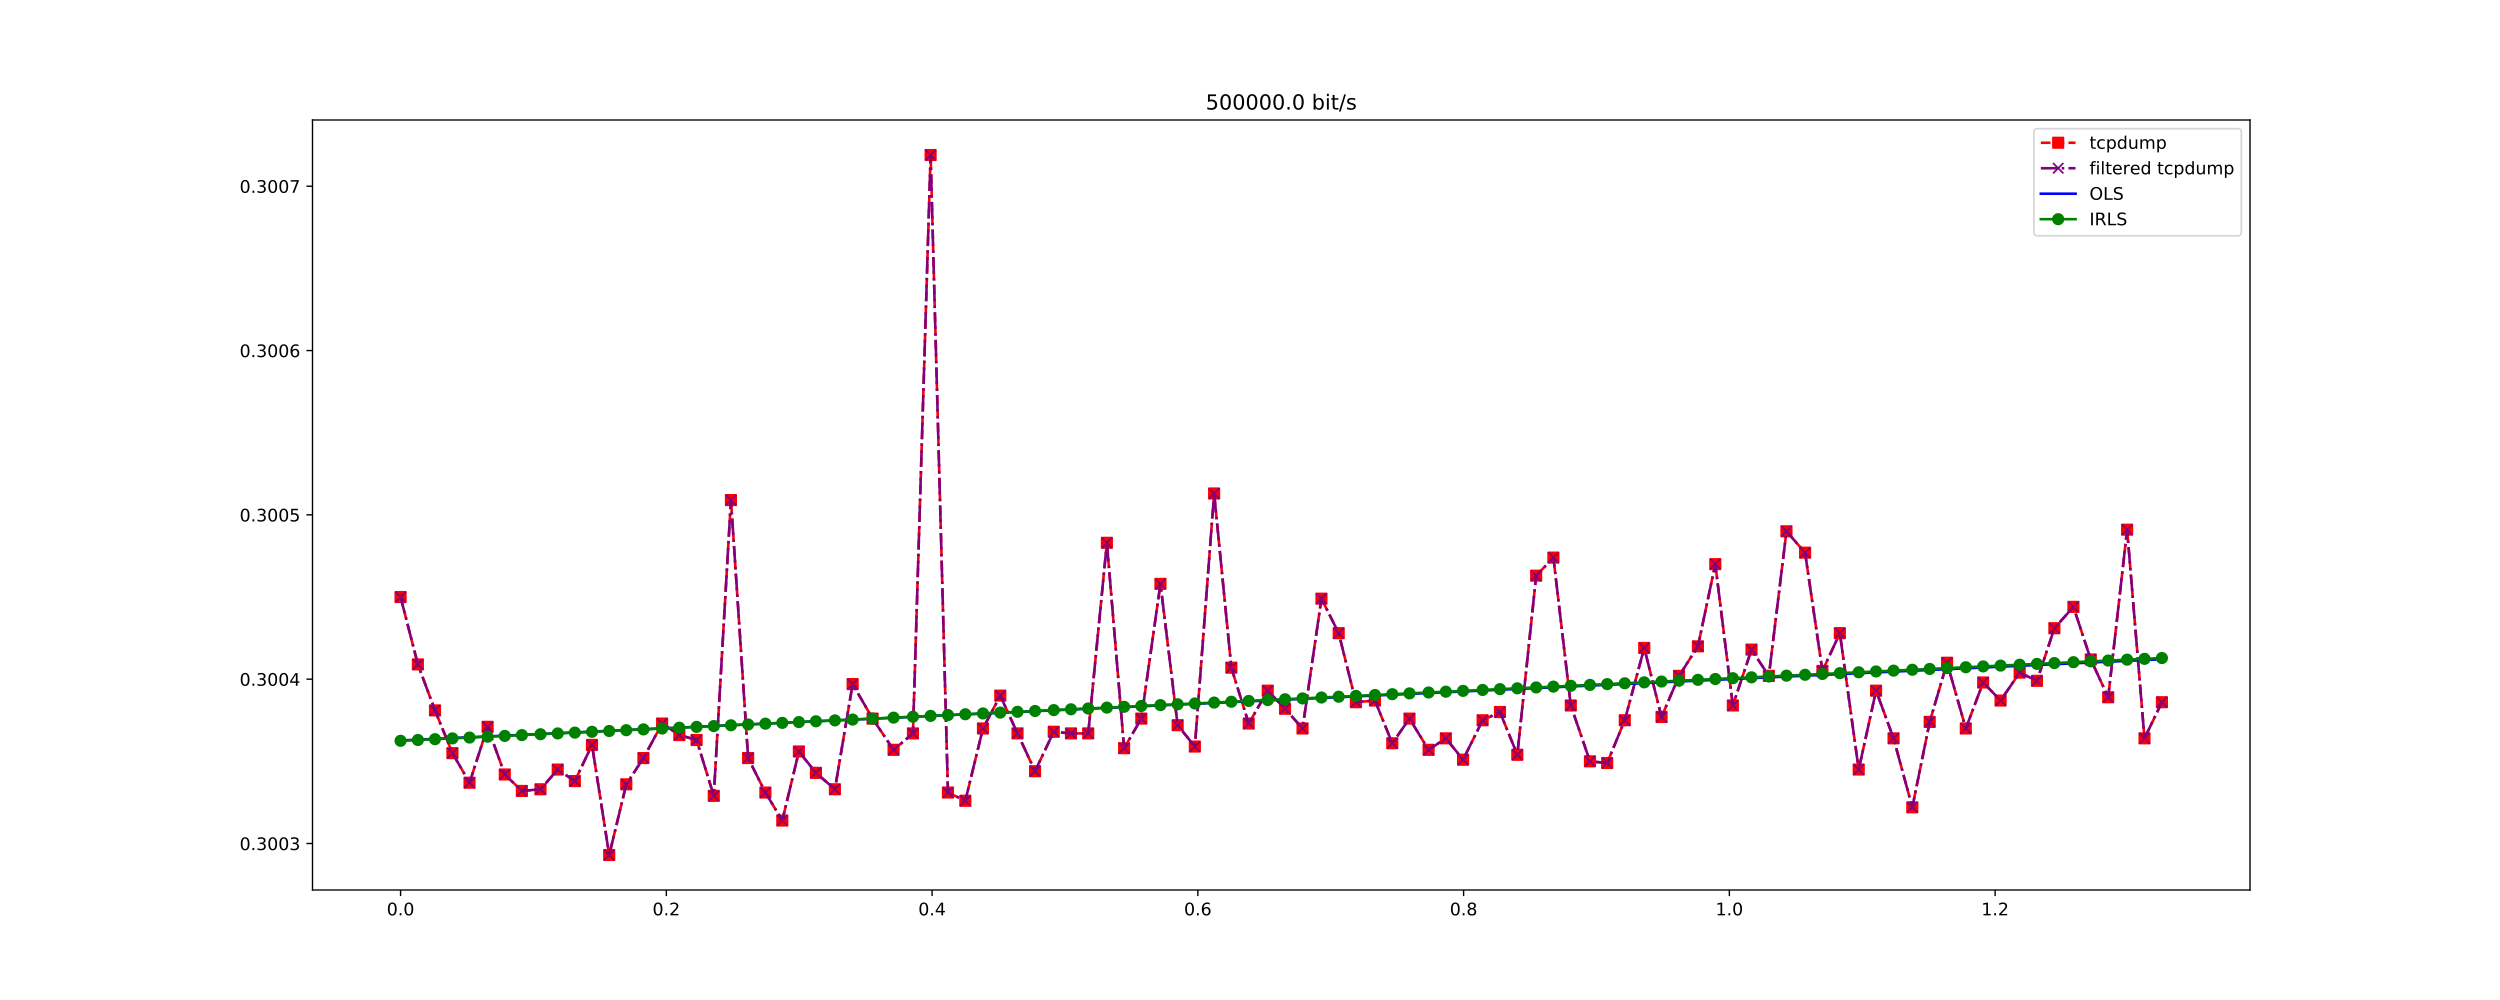 <?xml version="1.0" encoding="utf-8" standalone="no"?>
<!DOCTYPE svg PUBLIC "-//W3C//DTD SVG 1.1//EN"
  "http://www.w3.org/Graphics/SVG/1.1/DTD/svg11.dtd">
<!-- Created with matplotlib (http://matplotlib.org/) -->
<svg height="576pt" version="1.1" viewBox="0 0 1440 576" width="1440pt" xmlns="http://www.w3.org/2000/svg" xmlns:xlink="http://www.w3.org/1999/xlink">
 <defs>
  <style type="text/css">
*{stroke-linecap:butt;stroke-linejoin:round;}
  </style>
 </defs>
 <g id="figure_1">
  <g id="patch_1">
   <path d="M 0 576 
L 1440 576 
L 1440 0 
L 0 0 
z
" style="fill:#ffffff;"/>
  </g>
  <g id="axes_1">
   <g id="patch_2">
    <path d="M 180 512.64 
L 1296 512.64 
L 1296 69.12 
L 180 69.12 
z
" style="fill:#ffffff;"/>
   </g>
   <g id="matplotlib.axis_1">
    <g id="xtick_1">
     <g id="line2d_1">
      <defs>
       <path d="M 0 0 
L 0 3.5 
" id="m06a5463b91" style="stroke:#000000;stroke-width:0.8;"/>
      </defs>
      <g>
       <use style="stroke:#000000;stroke-width:0.8;" x="230.727" xlink:href="#m06a5463b91" y="512.64"/>
      </g>
     </g>
     <g id="text_1">
      <!-- 0.0 -->
      <defs>
       <path d="M 31.781 66.406 
Q 24.172 66.406 20.328 58.906 
Q 16.5 51.422 16.5 36.375 
Q 16.5 21.391 20.328 13.891 
Q 24.172 6.391 31.781 6.391 
Q 39.453 6.391 43.281 13.891 
Q 47.125 21.391 47.125 36.375 
Q 47.125 51.422 43.281 58.906 
Q 39.453 66.406 31.781 66.406 
z
M 31.781 74.219 
Q 44.047 74.219 50.516 64.516 
Q 56.984 54.828 56.984 36.375 
Q 56.984 17.969 50.516 8.266 
Q 44.047 -1.422 31.781 -1.422 
Q 19.531 -1.422 13.062 8.266 
Q 6.594 17.969 6.594 36.375 
Q 6.594 54.828 13.062 64.516 
Q 19.531 74.219 31.781 74.219 
z
" id="DejaVuSans-30"/>
       <path d="M 10.688 12.406 
L 21 12.406 
L 21 0 
L 10.688 0 
z
" id="DejaVuSans-2e"/>
      </defs>
      <g transform="translate(222.776 527.238)scale(0.1 -0.1)">
       <use xlink:href="#DejaVuSans-30"/>
       <use x="63.623" xlink:href="#DejaVuSans-2e"/>
       <use x="95.41" xlink:href="#DejaVuSans-30"/>
      </g>
     </g>
    </g>
    <g id="xtick_2">
     <g id="line2d_2">
      <g>
       <use style="stroke:#000000;stroke-width:0.8;" x="383.804" xlink:href="#m06a5463b91" y="512.64"/>
      </g>
     </g>
     <g id="text_2">
      <!-- 0.2 -->
      <defs>
       <path d="M 19.188 8.297 
L 53.609 8.297 
L 53.609 0 
L 7.328 0 
L 7.328 8.297 
Q 12.938 14.109 22.625 23.891 
Q 32.328 33.688 34.812 36.531 
Q 39.547 41.844 41.422 45.531 
Q 43.312 49.219 43.312 52.781 
Q 43.312 58.594 39.234 62.25 
Q 35.156 65.922 28.609 65.922 
Q 23.969 65.922 18.812 64.312 
Q 13.672 62.703 7.812 59.422 
L 7.812 69.391 
Q 13.766 71.781 18.938 73 
Q 24.125 74.219 28.422 74.219 
Q 39.75 74.219 46.484 68.547 
Q 53.219 62.891 53.219 53.422 
Q 53.219 48.922 51.531 44.891 
Q 49.859 40.875 45.406 35.406 
Q 44.188 33.984 37.641 27.219 
Q 31.109 20.453 19.188 8.297 
z
" id="DejaVuSans-32"/>
      </defs>
      <g transform="translate(375.852 527.238)scale(0.1 -0.1)">
       <use xlink:href="#DejaVuSans-30"/>
       <use x="63.623" xlink:href="#DejaVuSans-2e"/>
       <use x="95.41" xlink:href="#DejaVuSans-32"/>
      </g>
     </g>
    </g>
    <g id="xtick_3">
     <g id="line2d_3">
      <g>
       <use style="stroke:#000000;stroke-width:0.8;" x="536.88" xlink:href="#m06a5463b91" y="512.64"/>
      </g>
     </g>
     <g id="text_3">
      <!-- 0.4 -->
      <defs>
       <path d="M 37.797 64.312 
L 12.891 25.391 
L 37.797 25.391 
z
M 35.203 72.906 
L 47.609 72.906 
L 47.609 25.391 
L 58.016 25.391 
L 58.016 17.188 
L 47.609 17.188 
L 47.609 0 
L 37.797 0 
L 37.797 17.188 
L 4.891 17.188 
L 4.891 26.703 
z
" id="DejaVuSans-34"/>
      </defs>
      <g transform="translate(528.928 527.238)scale(0.1 -0.1)">
       <use xlink:href="#DejaVuSans-30"/>
       <use x="63.623" xlink:href="#DejaVuSans-2e"/>
       <use x="95.41" xlink:href="#DejaVuSans-34"/>
      </g>
     </g>
    </g>
    <g id="xtick_4">
     <g id="line2d_4">
      <g>
       <use style="stroke:#000000;stroke-width:0.8;" x="689.956" xlink:href="#m06a5463b91" y="512.64"/>
      </g>
     </g>
     <g id="text_4">
      <!-- 0.6 -->
      <defs>
       <path d="M 33.016 40.375 
Q 26.375 40.375 22.484 35.828 
Q 18.609 31.297 18.609 23.391 
Q 18.609 15.531 22.484 10.953 
Q 26.375 6.391 33.016 6.391 
Q 39.656 6.391 43.531 10.953 
Q 47.406 15.531 47.406 23.391 
Q 47.406 31.297 43.531 35.828 
Q 39.656 40.375 33.016 40.375 
z
M 52.594 71.297 
L 52.594 62.312 
Q 48.875 64.062 45.094 64.984 
Q 41.312 65.922 37.594 65.922 
Q 27.828 65.922 22.672 59.328 
Q 17.531 52.734 16.797 39.406 
Q 19.672 43.656 24.016 45.922 
Q 28.375 48.188 33.594 48.188 
Q 44.578 48.188 50.953 41.516 
Q 57.328 34.859 57.328 23.391 
Q 57.328 12.156 50.688 5.359 
Q 44.047 -1.422 33.016 -1.422 
Q 20.359 -1.422 13.672 8.266 
Q 6.984 17.969 6.984 36.375 
Q 6.984 53.656 15.188 63.938 
Q 23.391 74.219 37.203 74.219 
Q 40.922 74.219 44.703 73.484 
Q 48.484 72.75 52.594 71.297 
z
" id="DejaVuSans-36"/>
      </defs>
      <g transform="translate(682.005 527.238)scale(0.1 -0.1)">
       <use xlink:href="#DejaVuSans-30"/>
       <use x="63.623" xlink:href="#DejaVuSans-2e"/>
       <use x="95.41" xlink:href="#DejaVuSans-36"/>
      </g>
     </g>
    </g>
    <g id="xtick_5">
     <g id="line2d_5">
      <g>
       <use style="stroke:#000000;stroke-width:0.8;" x="843.033" xlink:href="#m06a5463b91" y="512.64"/>
      </g>
     </g>
     <g id="text_5">
      <!-- 0.8 -->
      <defs>
       <path d="M 31.781 34.625 
Q 24.75 34.625 20.719 30.859 
Q 16.703 27.094 16.703 20.516 
Q 16.703 13.922 20.719 10.156 
Q 24.75 6.391 31.781 6.391 
Q 38.812 6.391 42.859 10.172 
Q 46.922 13.969 46.922 20.516 
Q 46.922 27.094 42.891 30.859 
Q 38.875 34.625 31.781 34.625 
z
M 21.922 38.812 
Q 15.578 40.375 12.031 44.719 
Q 8.5 49.078 8.5 55.328 
Q 8.5 64.062 14.719 69.141 
Q 20.953 74.219 31.781 74.219 
Q 42.672 74.219 48.875 69.141 
Q 55.078 64.062 55.078 55.328 
Q 55.078 49.078 51.531 44.719 
Q 48 40.375 41.703 38.812 
Q 48.828 37.156 52.797 32.312 
Q 56.781 27.484 56.781 20.516 
Q 56.781 9.906 50.312 4.234 
Q 43.844 -1.422 31.781 -1.422 
Q 19.734 -1.422 13.25 4.234 
Q 6.781 9.906 6.781 20.516 
Q 6.781 27.484 10.781 32.312 
Q 14.797 37.156 21.922 38.812 
z
M 18.312 54.391 
Q 18.312 48.734 21.844 45.562 
Q 25.391 42.391 31.781 42.391 
Q 38.141 42.391 41.719 45.562 
Q 45.312 48.734 45.312 54.391 
Q 45.312 60.062 41.719 63.234 
Q 38.141 66.406 31.781 66.406 
Q 25.391 66.406 21.844 63.234 
Q 18.312 60.062 18.312 54.391 
z
" id="DejaVuSans-38"/>
      </defs>
      <g transform="translate(835.081 527.238)scale(0.1 -0.1)">
       <use xlink:href="#DejaVuSans-30"/>
       <use x="63.623" xlink:href="#DejaVuSans-2e"/>
       <use x="95.41" xlink:href="#DejaVuSans-38"/>
      </g>
     </g>
    </g>
    <g id="xtick_6">
     <g id="line2d_6">
      <g>
       <use style="stroke:#000000;stroke-width:0.8;" x="996.109" xlink:href="#m06a5463b91" y="512.64"/>
      </g>
     </g>
     <g id="text_6">
      <!-- 1.0 -->
      <defs>
       <path d="M 12.406 8.297 
L 28.516 8.297 
L 28.516 63.922 
L 10.984 60.406 
L 10.984 69.391 
L 28.422 72.906 
L 38.281 72.906 
L 38.281 8.297 
L 54.391 8.297 
L 54.391 0 
L 12.406 0 
z
" id="DejaVuSans-31"/>
      </defs>
      <g transform="translate(988.157 527.238)scale(0.1 -0.1)">
       <use xlink:href="#DejaVuSans-31"/>
       <use x="63.623" xlink:href="#DejaVuSans-2e"/>
       <use x="95.41" xlink:href="#DejaVuSans-30"/>
      </g>
     </g>
    </g>
    <g id="xtick_7">
     <g id="line2d_7">
      <g>
       <use style="stroke:#000000;stroke-width:0.8;" x="1149.185" xlink:href="#m06a5463b91" y="512.64"/>
      </g>
     </g>
     <g id="text_7">
      <!-- 1.2 -->
      <g transform="translate(1141.234 527.238)scale(0.1 -0.1)">
       <use xlink:href="#DejaVuSans-31"/>
       <use x="63.623" xlink:href="#DejaVuSans-2e"/>
       <use x="95.41" xlink:href="#DejaVuSans-32"/>
      </g>
     </g>
    </g>
   </g>
   <g id="matplotlib.axis_2">
    <g id="ytick_1">
     <g id="line2d_8">
      <defs>
       <path d="M 0 0 
L -3.5 0 
" id="m51f12cd56d" style="stroke:#000000;stroke-width:0.8;"/>
      </defs>
      <g>
       <use style="stroke:#000000;stroke-width:0.8;" x="180" xlink:href="#m51f12cd56d" y="485.855"/>
      </g>
     </g>
     <g id="text_8">
      <!-- 0.3003 -->
      <defs>
       <path d="M 40.578 39.312 
Q 47.656 37.797 51.625 33 
Q 55.609 28.219 55.609 21.188 
Q 55.609 10.406 48.188 4.484 
Q 40.766 -1.422 27.094 -1.422 
Q 22.516 -1.422 17.656 -0.516 
Q 12.797 0.391 7.625 2.203 
L 7.625 11.719 
Q 11.719 9.328 16.594 8.109 
Q 21.484 6.891 26.812 6.891 
Q 36.078 6.891 40.938 10.547 
Q 45.797 14.203 45.797 21.188 
Q 45.797 27.641 41.281 31.266 
Q 36.766 34.906 28.719 34.906 
L 20.219 34.906 
L 20.219 43.016 
L 29.109 43.016 
Q 36.375 43.016 40.234 45.922 
Q 44.094 48.828 44.094 54.297 
Q 44.094 59.906 40.109 62.906 
Q 36.141 65.922 28.719 65.922 
Q 24.656 65.922 20.016 65.031 
Q 15.375 64.156 9.812 62.312 
L 9.812 71.094 
Q 15.438 72.656 20.344 73.438 
Q 25.25 74.219 29.594 74.219 
Q 40.828 74.219 47.359 69.109 
Q 53.906 64.016 53.906 55.328 
Q 53.906 49.266 50.438 45.094 
Q 46.969 40.922 40.578 39.312 
z
" id="DejaVuSans-33"/>
      </defs>
      <g transform="translate(138.009 489.654)scale(0.1 -0.1)">
       <use xlink:href="#DejaVuSans-30"/>
       <use x="63.623" xlink:href="#DejaVuSans-2e"/>
       <use x="95.41" xlink:href="#DejaVuSans-33"/>
       <use x="159.033" xlink:href="#DejaVuSans-30"/>
       <use x="222.656" xlink:href="#DejaVuSans-30"/>
       <use x="286.279" xlink:href="#DejaVuSans-33"/>
      </g>
     </g>
    </g>
    <g id="ytick_2">
     <g id="line2d_9">
      <g>
       <use style="stroke:#000000;stroke-width:0.8;" x="180" xlink:href="#m51f12cd56d" y="391.207"/>
      </g>
     </g>
     <g id="text_9">
      <!-- 0.3004 -->
      <g transform="translate(138.009 395.006)scale(0.1 -0.1)">
       <use xlink:href="#DejaVuSans-30"/>
       <use x="63.623" xlink:href="#DejaVuSans-2e"/>
       <use x="95.41" xlink:href="#DejaVuSans-33"/>
       <use x="159.033" xlink:href="#DejaVuSans-30"/>
       <use x="222.656" xlink:href="#DejaVuSans-30"/>
       <use x="286.279" xlink:href="#DejaVuSans-34"/>
      </g>
     </g>
    </g>
    <g id="ytick_3">
     <g id="line2d_10">
      <g>
       <use style="stroke:#000000;stroke-width:0.8;" x="180" xlink:href="#m51f12cd56d" y="296.559"/>
      </g>
     </g>
     <g id="text_10">
      <!-- 0.3005 -->
      <defs>
       <path d="M 10.797 72.906 
L 49.516 72.906 
L 49.516 64.594 
L 19.828 64.594 
L 19.828 46.734 
Q 21.969 47.469 24.109 47.828 
Q 26.266 48.188 28.422 48.188 
Q 40.625 48.188 47.75 41.5 
Q 54.891 34.812 54.891 23.391 
Q 54.891 11.625 47.562 5.094 
Q 40.234 -1.422 26.906 -1.422 
Q 22.312 -1.422 17.547 -0.641 
Q 12.797 0.141 7.719 1.703 
L 7.719 11.625 
Q 12.109 9.234 16.797 8.062 
Q 21.484 6.891 26.703 6.891 
Q 35.156 6.891 40.078 11.328 
Q 45.016 15.766 45.016 23.391 
Q 45.016 31 40.078 35.438 
Q 35.156 39.891 26.703 39.891 
Q 22.75 39.891 18.812 39.016 
Q 14.891 38.141 10.797 36.281 
z
" id="DejaVuSans-35"/>
      </defs>
      <g transform="translate(138.009 300.358)scale(0.1 -0.1)">
       <use xlink:href="#DejaVuSans-30"/>
       <use x="63.623" xlink:href="#DejaVuSans-2e"/>
       <use x="95.41" xlink:href="#DejaVuSans-33"/>
       <use x="159.033" xlink:href="#DejaVuSans-30"/>
       <use x="222.656" xlink:href="#DejaVuSans-30"/>
       <use x="286.279" xlink:href="#DejaVuSans-35"/>
      </g>
     </g>
    </g>
    <g id="ytick_4">
     <g id="line2d_11">
      <g>
       <use style="stroke:#000000;stroke-width:0.8;" x="180" xlink:href="#m51f12cd56d" y="201.911"/>
      </g>
     </g>
     <g id="text_11">
      <!-- 0.3006 -->
      <g transform="translate(138.009 205.71)scale(0.1 -0.1)">
       <use xlink:href="#DejaVuSans-30"/>
       <use x="63.623" xlink:href="#DejaVuSans-2e"/>
       <use x="95.41" xlink:href="#DejaVuSans-33"/>
       <use x="159.033" xlink:href="#DejaVuSans-30"/>
       <use x="222.656" xlink:href="#DejaVuSans-30"/>
       <use x="286.279" xlink:href="#DejaVuSans-36"/>
      </g>
     </g>
    </g>
    <g id="ytick_5">
     <g id="line2d_12">
      <g>
       <use style="stroke:#000000;stroke-width:0.8;" x="180" xlink:href="#m51f12cd56d" y="107.263"/>
      </g>
     </g>
     <g id="text_12">
      <!-- 0.3007 -->
      <defs>
       <path d="M 8.203 72.906 
L 55.078 72.906 
L 55.078 68.703 
L 28.609 0 
L 18.312 0 
L 43.219 64.594 
L 8.203 64.594 
z
" id="DejaVuSans-37"/>
      </defs>
      <g transform="translate(138.009 111.062)scale(0.1 -0.1)">
       <use xlink:href="#DejaVuSans-30"/>
       <use x="63.623" xlink:href="#DejaVuSans-2e"/>
       <use x="95.41" xlink:href="#DejaVuSans-33"/>
       <use x="159.033" xlink:href="#DejaVuSans-30"/>
       <use x="222.656" xlink:href="#DejaVuSans-30"/>
       <use x="286.279" xlink:href="#DejaVuSans-37"/>
      </g>
     </g>
    </g>
   </g>
   <g id="line2d_13">
    <path clip-path="url(#p9bd48327b1)" d="M 230.727 343.883 
L 240.693 382.688 
L 250.561 409.19 
L 260.599 433.798 
L 270.454 450.835 
L 280.867 418.655 
L 290.748 446.103 
L 300.601 455.567 
L 311.314 454.621 
L 321.254 443.263 
L 331.115 449.888 
L 340.993 429.066 
L 350.904 492.48 
L 360.733 451.781 
L 370.617 436.638 
L 381.386 416.762 
L 391.294 423.387 
L 401.235 426.226 
L 411.134 458.407 
L 421.018 288.041 
L 430.923 436.638 
L 440.867 456.514 
L 450.598 472.604 
L 460.16 432.852 
L 469.982 445.156 
L 480.898 454.621 
L 491.119 394.046 
L 502.608 413.922 
L 514.702 431.905 
L 525.858 422.441 
L 536.03 89.28 
L 546.021 456.514 
L 556.034 461.246 
L 566.179 419.601 
L 576.158 400.672 
L 586.092 422.441 
L 596.182 444.21 
L 606.957 421.494 
L 616.871 422.441 
L 626.817 422.441 
L 637.566 312.649 
L 647.485 430.959 
L 657.399 413.922 
L 668.415 336.311 
L 678.329 417.708 
L 688.236 430.012 
L 699.341 284.255 
L 709.256 384.581 
L 719.257 416.762 
L 730.214 397.832 
L 740.182 408.243 
L 750.259 419.601 
L 761.155 344.829 
L 771.091 364.705 
L 781.01 404.457 
L 791.975 403.511 
L 801.948 428.119 
L 811.864 413.922 
L 822.873 431.905 
L 832.813 425.28 
L 842.724 437.584 
L 853.979 414.869 
L 863.978 410.136 
L 873.973 434.745 
L 884.835 331.579 
L 894.753 321.167 
L 904.784 406.35 
L 915.82 438.531 
L 925.739 439.477 
L 935.859 414.869 
L 947.082 373.224 
L 957.053 412.976 
L 967.123 389.314 
L 978.01 372.277 
L 988.008 324.953 
L 998.121 406.35 
L 1008.871 374.17 
L 1018.854 389.314 
L 1028.997 306.024 
L 1039.728 318.328 
L 1049.713 386.474 
L 1059.757 364.705 
L 1070.616 443.263 
L 1080.614 397.832 
L 1090.689 425.28 
L 1101.492 465.032 
L 1111.504 415.815 
L 1121.508 381.742 
L 1132.307 419.601 
L 1142.297 393.1 
L 1152.33 403.511 
L 1163.332 387.421 
L 1173.292 392.153 
L 1183.317 361.866 
L 1194.294 349.562 
L 1204.283 379.849 
L 1214.325 401.618 
L 1225.224 305.077 
L 1235.232 425.28 
L 1245.273 404.457 
" style="fill:none;stroke:#ff0000;stroke-dasharray:5.55,2.4;stroke-dashoffset:0;stroke-width:1.5;"/>
    <defs>
     <path d="M -3 3 
L 3 3 
L 3 -3 
L -3 -3 
z
" id="me15b07c0ce" style="stroke:#ff0000;stroke-linejoin:miter;"/>
    </defs>
    <g clip-path="url(#p9bd48327b1)">
     <use style="fill:#ff0000;stroke:#ff0000;stroke-linejoin:miter;" x="230.727" xlink:href="#me15b07c0ce" y="343.883"/>
     <use style="fill:#ff0000;stroke:#ff0000;stroke-linejoin:miter;" x="240.693" xlink:href="#me15b07c0ce" y="382.688"/>
     <use style="fill:#ff0000;stroke:#ff0000;stroke-linejoin:miter;" x="250.561" xlink:href="#me15b07c0ce" y="409.19"/>
     <use style="fill:#ff0000;stroke:#ff0000;stroke-linejoin:miter;" x="260.599" xlink:href="#me15b07c0ce" y="433.798"/>
     <use style="fill:#ff0000;stroke:#ff0000;stroke-linejoin:miter;" x="270.454" xlink:href="#me15b07c0ce" y="450.835"/>
     <use style="fill:#ff0000;stroke:#ff0000;stroke-linejoin:miter;" x="280.867" xlink:href="#me15b07c0ce" y="418.655"/>
     <use style="fill:#ff0000;stroke:#ff0000;stroke-linejoin:miter;" x="290.748" xlink:href="#me15b07c0ce" y="446.103"/>
     <use style="fill:#ff0000;stroke:#ff0000;stroke-linejoin:miter;" x="300.601" xlink:href="#me15b07c0ce" y="455.567"/>
     <use style="fill:#ff0000;stroke:#ff0000;stroke-linejoin:miter;" x="311.314" xlink:href="#me15b07c0ce" y="454.621"/>
     <use style="fill:#ff0000;stroke:#ff0000;stroke-linejoin:miter;" x="321.254" xlink:href="#me15b07c0ce" y="443.263"/>
     <use style="fill:#ff0000;stroke:#ff0000;stroke-linejoin:miter;" x="331.115" xlink:href="#me15b07c0ce" y="449.888"/>
     <use style="fill:#ff0000;stroke:#ff0000;stroke-linejoin:miter;" x="340.993" xlink:href="#me15b07c0ce" y="429.066"/>
     <use style="fill:#ff0000;stroke:#ff0000;stroke-linejoin:miter;" x="350.904" xlink:href="#me15b07c0ce" y="492.48"/>
     <use style="fill:#ff0000;stroke:#ff0000;stroke-linejoin:miter;" x="360.733" xlink:href="#me15b07c0ce" y="451.781"/>
     <use style="fill:#ff0000;stroke:#ff0000;stroke-linejoin:miter;" x="370.617" xlink:href="#me15b07c0ce" y="436.638"/>
     <use style="fill:#ff0000;stroke:#ff0000;stroke-linejoin:miter;" x="381.386" xlink:href="#me15b07c0ce" y="416.762"/>
     <use style="fill:#ff0000;stroke:#ff0000;stroke-linejoin:miter;" x="391.294" xlink:href="#me15b07c0ce" y="423.387"/>
     <use style="fill:#ff0000;stroke:#ff0000;stroke-linejoin:miter;" x="401.235" xlink:href="#me15b07c0ce" y="426.226"/>
     <use style="fill:#ff0000;stroke:#ff0000;stroke-linejoin:miter;" x="411.134" xlink:href="#me15b07c0ce" y="458.407"/>
     <use style="fill:#ff0000;stroke:#ff0000;stroke-linejoin:miter;" x="421.018" xlink:href="#me15b07c0ce" y="288.041"/>
     <use style="fill:#ff0000;stroke:#ff0000;stroke-linejoin:miter;" x="430.923" xlink:href="#me15b07c0ce" y="436.638"/>
     <use style="fill:#ff0000;stroke:#ff0000;stroke-linejoin:miter;" x="440.867" xlink:href="#me15b07c0ce" y="456.514"/>
     <use style="fill:#ff0000;stroke:#ff0000;stroke-linejoin:miter;" x="450.598" xlink:href="#me15b07c0ce" y="472.604"/>
     <use style="fill:#ff0000;stroke:#ff0000;stroke-linejoin:miter;" x="460.16" xlink:href="#me15b07c0ce" y="432.852"/>
     <use style="fill:#ff0000;stroke:#ff0000;stroke-linejoin:miter;" x="469.982" xlink:href="#me15b07c0ce" y="445.156"/>
     <use style="fill:#ff0000;stroke:#ff0000;stroke-linejoin:miter;" x="480.898" xlink:href="#me15b07c0ce" y="454.621"/>
     <use style="fill:#ff0000;stroke:#ff0000;stroke-linejoin:miter;" x="491.119" xlink:href="#me15b07c0ce" y="394.046"/>
     <use style="fill:#ff0000;stroke:#ff0000;stroke-linejoin:miter;" x="502.608" xlink:href="#me15b07c0ce" y="413.922"/>
     <use style="fill:#ff0000;stroke:#ff0000;stroke-linejoin:miter;" x="514.702" xlink:href="#me15b07c0ce" y="431.905"/>
     <use style="fill:#ff0000;stroke:#ff0000;stroke-linejoin:miter;" x="525.858" xlink:href="#me15b07c0ce" y="422.441"/>
     <use style="fill:#ff0000;stroke:#ff0000;stroke-linejoin:miter;" x="536.03" xlink:href="#me15b07c0ce" y="89.28"/>
     <use style="fill:#ff0000;stroke:#ff0000;stroke-linejoin:miter;" x="546.021" xlink:href="#me15b07c0ce" y="456.514"/>
     <use style="fill:#ff0000;stroke:#ff0000;stroke-linejoin:miter;" x="556.034" xlink:href="#me15b07c0ce" y="461.246"/>
     <use style="fill:#ff0000;stroke:#ff0000;stroke-linejoin:miter;" x="566.179" xlink:href="#me15b07c0ce" y="419.601"/>
     <use style="fill:#ff0000;stroke:#ff0000;stroke-linejoin:miter;" x="576.158" xlink:href="#me15b07c0ce" y="400.672"/>
     <use style="fill:#ff0000;stroke:#ff0000;stroke-linejoin:miter;" x="586.092" xlink:href="#me15b07c0ce" y="422.441"/>
     <use style="fill:#ff0000;stroke:#ff0000;stroke-linejoin:miter;" x="596.182" xlink:href="#me15b07c0ce" y="444.21"/>
     <use style="fill:#ff0000;stroke:#ff0000;stroke-linejoin:miter;" x="606.957" xlink:href="#me15b07c0ce" y="421.494"/>
     <use style="fill:#ff0000;stroke:#ff0000;stroke-linejoin:miter;" x="616.871" xlink:href="#me15b07c0ce" y="422.441"/>
     <use style="fill:#ff0000;stroke:#ff0000;stroke-linejoin:miter;" x="626.817" xlink:href="#me15b07c0ce" y="422.441"/>
     <use style="fill:#ff0000;stroke:#ff0000;stroke-linejoin:miter;" x="637.566" xlink:href="#me15b07c0ce" y="312.649"/>
     <use style="fill:#ff0000;stroke:#ff0000;stroke-linejoin:miter;" x="647.485" xlink:href="#me15b07c0ce" y="430.959"/>
     <use style="fill:#ff0000;stroke:#ff0000;stroke-linejoin:miter;" x="657.399" xlink:href="#me15b07c0ce" y="413.922"/>
     <use style="fill:#ff0000;stroke:#ff0000;stroke-linejoin:miter;" x="668.415" xlink:href="#me15b07c0ce" y="336.311"/>
     <use style="fill:#ff0000;stroke:#ff0000;stroke-linejoin:miter;" x="678.329" xlink:href="#me15b07c0ce" y="417.708"/>
     <use style="fill:#ff0000;stroke:#ff0000;stroke-linejoin:miter;" x="688.236" xlink:href="#me15b07c0ce" y="430.012"/>
     <use style="fill:#ff0000;stroke:#ff0000;stroke-linejoin:miter;" x="699.341" xlink:href="#me15b07c0ce" y="284.255"/>
     <use style="fill:#ff0000;stroke:#ff0000;stroke-linejoin:miter;" x="709.256" xlink:href="#me15b07c0ce" y="384.581"/>
     <use style="fill:#ff0000;stroke:#ff0000;stroke-linejoin:miter;" x="719.257" xlink:href="#me15b07c0ce" y="416.762"/>
     <use style="fill:#ff0000;stroke:#ff0000;stroke-linejoin:miter;" x="730.214" xlink:href="#me15b07c0ce" y="397.832"/>
     <use style="fill:#ff0000;stroke:#ff0000;stroke-linejoin:miter;" x="740.182" xlink:href="#me15b07c0ce" y="408.243"/>
     <use style="fill:#ff0000;stroke:#ff0000;stroke-linejoin:miter;" x="750.259" xlink:href="#me15b07c0ce" y="419.601"/>
     <use style="fill:#ff0000;stroke:#ff0000;stroke-linejoin:miter;" x="761.155" xlink:href="#me15b07c0ce" y="344.829"/>
     <use style="fill:#ff0000;stroke:#ff0000;stroke-linejoin:miter;" x="771.091" xlink:href="#me15b07c0ce" y="364.705"/>
     <use style="fill:#ff0000;stroke:#ff0000;stroke-linejoin:miter;" x="781.01" xlink:href="#me15b07c0ce" y="404.457"/>
     <use style="fill:#ff0000;stroke:#ff0000;stroke-linejoin:miter;" x="791.975" xlink:href="#me15b07c0ce" y="403.511"/>
     <use style="fill:#ff0000;stroke:#ff0000;stroke-linejoin:miter;" x="801.948" xlink:href="#me15b07c0ce" y="428.119"/>
     <use style="fill:#ff0000;stroke:#ff0000;stroke-linejoin:miter;" x="811.864" xlink:href="#me15b07c0ce" y="413.922"/>
     <use style="fill:#ff0000;stroke:#ff0000;stroke-linejoin:miter;" x="822.873" xlink:href="#me15b07c0ce" y="431.905"/>
     <use style="fill:#ff0000;stroke:#ff0000;stroke-linejoin:miter;" x="832.813" xlink:href="#me15b07c0ce" y="425.28"/>
     <use style="fill:#ff0000;stroke:#ff0000;stroke-linejoin:miter;" x="842.724" xlink:href="#me15b07c0ce" y="437.584"/>
     <use style="fill:#ff0000;stroke:#ff0000;stroke-linejoin:miter;" x="853.979" xlink:href="#me15b07c0ce" y="414.869"/>
     <use style="fill:#ff0000;stroke:#ff0000;stroke-linejoin:miter;" x="863.978" xlink:href="#me15b07c0ce" y="410.136"/>
     <use style="fill:#ff0000;stroke:#ff0000;stroke-linejoin:miter;" x="873.973" xlink:href="#me15b07c0ce" y="434.745"/>
     <use style="fill:#ff0000;stroke:#ff0000;stroke-linejoin:miter;" x="884.835" xlink:href="#me15b07c0ce" y="331.579"/>
     <use style="fill:#ff0000;stroke:#ff0000;stroke-linejoin:miter;" x="894.753" xlink:href="#me15b07c0ce" y="321.167"/>
     <use style="fill:#ff0000;stroke:#ff0000;stroke-linejoin:miter;" x="904.784" xlink:href="#me15b07c0ce" y="406.35"/>
     <use style="fill:#ff0000;stroke:#ff0000;stroke-linejoin:miter;" x="915.82" xlink:href="#me15b07c0ce" y="438.531"/>
     <use style="fill:#ff0000;stroke:#ff0000;stroke-linejoin:miter;" x="925.739" xlink:href="#me15b07c0ce" y="439.477"/>
     <use style="fill:#ff0000;stroke:#ff0000;stroke-linejoin:miter;" x="935.859" xlink:href="#me15b07c0ce" y="414.869"/>
     <use style="fill:#ff0000;stroke:#ff0000;stroke-linejoin:miter;" x="947.082" xlink:href="#me15b07c0ce" y="373.224"/>
     <use style="fill:#ff0000;stroke:#ff0000;stroke-linejoin:miter;" x="957.053" xlink:href="#me15b07c0ce" y="412.976"/>
     <use style="fill:#ff0000;stroke:#ff0000;stroke-linejoin:miter;" x="967.123" xlink:href="#me15b07c0ce" y="389.314"/>
     <use style="fill:#ff0000;stroke:#ff0000;stroke-linejoin:miter;" x="978.01" xlink:href="#me15b07c0ce" y="372.277"/>
     <use style="fill:#ff0000;stroke:#ff0000;stroke-linejoin:miter;" x="988.008" xlink:href="#me15b07c0ce" y="324.953"/>
     <use style="fill:#ff0000;stroke:#ff0000;stroke-linejoin:miter;" x="998.121" xlink:href="#me15b07c0ce" y="406.35"/>
     <use style="fill:#ff0000;stroke:#ff0000;stroke-linejoin:miter;" x="1008.871" xlink:href="#me15b07c0ce" y="374.17"/>
     <use style="fill:#ff0000;stroke:#ff0000;stroke-linejoin:miter;" x="1018.854" xlink:href="#me15b07c0ce" y="389.314"/>
     <use style="fill:#ff0000;stroke:#ff0000;stroke-linejoin:miter;" x="1028.997" xlink:href="#me15b07c0ce" y="306.024"/>
     <use style="fill:#ff0000;stroke:#ff0000;stroke-linejoin:miter;" x="1039.728" xlink:href="#me15b07c0ce" y="318.328"/>
     <use style="fill:#ff0000;stroke:#ff0000;stroke-linejoin:miter;" x="1049.713" xlink:href="#me15b07c0ce" y="386.474"/>
     <use style="fill:#ff0000;stroke:#ff0000;stroke-linejoin:miter;" x="1059.757" xlink:href="#me15b07c0ce" y="364.705"/>
     <use style="fill:#ff0000;stroke:#ff0000;stroke-linejoin:miter;" x="1070.616" xlink:href="#me15b07c0ce" y="443.263"/>
     <use style="fill:#ff0000;stroke:#ff0000;stroke-linejoin:miter;" x="1080.614" xlink:href="#me15b07c0ce" y="397.832"/>
     <use style="fill:#ff0000;stroke:#ff0000;stroke-linejoin:miter;" x="1090.689" xlink:href="#me15b07c0ce" y="425.28"/>
     <use style="fill:#ff0000;stroke:#ff0000;stroke-linejoin:miter;" x="1101.492" xlink:href="#me15b07c0ce" y="465.032"/>
     <use style="fill:#ff0000;stroke:#ff0000;stroke-linejoin:miter;" x="1111.504" xlink:href="#me15b07c0ce" y="415.815"/>
     <use style="fill:#ff0000;stroke:#ff0000;stroke-linejoin:miter;" x="1121.508" xlink:href="#me15b07c0ce" y="381.742"/>
     <use style="fill:#ff0000;stroke:#ff0000;stroke-linejoin:miter;" x="1132.307" xlink:href="#me15b07c0ce" y="419.601"/>
     <use style="fill:#ff0000;stroke:#ff0000;stroke-linejoin:miter;" x="1142.297" xlink:href="#me15b07c0ce" y="393.1"/>
     <use style="fill:#ff0000;stroke:#ff0000;stroke-linejoin:miter;" x="1152.33" xlink:href="#me15b07c0ce" y="403.511"/>
     <use style="fill:#ff0000;stroke:#ff0000;stroke-linejoin:miter;" x="1163.332" xlink:href="#me15b07c0ce" y="387.421"/>
     <use style="fill:#ff0000;stroke:#ff0000;stroke-linejoin:miter;" x="1173.292" xlink:href="#me15b07c0ce" y="392.153"/>
     <use style="fill:#ff0000;stroke:#ff0000;stroke-linejoin:miter;" x="1183.317" xlink:href="#me15b07c0ce" y="361.866"/>
     <use style="fill:#ff0000;stroke:#ff0000;stroke-linejoin:miter;" x="1194.294" xlink:href="#me15b07c0ce" y="349.562"/>
     <use style="fill:#ff0000;stroke:#ff0000;stroke-linejoin:miter;" x="1204.283" xlink:href="#me15b07c0ce" y="379.849"/>
     <use style="fill:#ff0000;stroke:#ff0000;stroke-linejoin:miter;" x="1214.325" xlink:href="#me15b07c0ce" y="401.618"/>
     <use style="fill:#ff0000;stroke:#ff0000;stroke-linejoin:miter;" x="1225.224" xlink:href="#me15b07c0ce" y="305.077"/>
     <use style="fill:#ff0000;stroke:#ff0000;stroke-linejoin:miter;" x="1235.232" xlink:href="#me15b07c0ce" y="425.28"/>
     <use style="fill:#ff0000;stroke:#ff0000;stroke-linejoin:miter;" x="1245.273" xlink:href="#me15b07c0ce" y="404.457"/>
    </g>
   </g>
   <g id="line2d_14">
    <path clip-path="url(#p9bd48327b1)" d="M 230.727 343.883 
L 240.693 382.688 
L 250.561 409.19 
L 260.599 433.798 
L 270.454 450.835 
L 280.867 418.655 
L 290.748 446.103 
L 300.601 455.567 
L 311.314 454.621 
L 321.254 443.263 
L 331.115 449.888 
L 340.993 429.066 
L 350.904 492.48 
L 360.733 451.781 
L 370.617 436.638 
L 381.386 416.762 
L 391.294 423.387 
L 401.235 426.226 
L 411.134 458.407 
L 421.018 288.041 
L 430.923 436.638 
L 440.867 456.514 
L 450.598 472.604 
L 460.16 432.852 
L 469.982 445.156 
L 480.898 454.621 
L 491.119 394.046 
L 502.608 413.922 
L 514.702 431.905 
L 525.858 422.441 
L 536.03 89.28 
L 546.021 456.514 
L 556.034 461.246 
L 566.179 419.601 
L 576.158 400.672 
L 586.092 422.441 
L 596.182 444.21 
L 606.957 421.494 
L 616.871 422.441 
L 626.817 422.441 
L 637.566 312.649 
L 647.485 430.959 
L 657.399 413.922 
L 668.415 336.311 
L 678.329 417.708 
L 688.236 430.012 
L 699.341 284.255 
L 709.256 384.581 
L 719.257 416.762 
L 730.214 397.832 
L 740.182 408.243 
L 750.259 419.601 
L 761.155 344.829 
L 771.091 364.705 
L 781.01 404.457 
L 791.975 403.511 
L 801.948 428.119 
L 811.864 413.922 
L 822.873 431.905 
L 832.813 425.28 
L 842.724 437.584 
L 853.979 414.869 
L 863.978 410.136 
L 873.973 434.745 
L 884.835 331.579 
L 894.753 321.167 
L 904.784 406.35 
L 915.82 438.531 
L 925.739 439.477 
L 935.859 414.869 
L 947.082 373.224 
L 957.053 412.976 
L 967.123 389.314 
L 978.01 372.277 
L 988.008 324.953 
L 998.121 406.35 
L 1008.871 374.17 
L 1018.854 389.314 
L 1028.997 306.024 
L 1039.728 318.328 
L 1049.713 386.474 
L 1059.757 364.705 
L 1070.616 443.263 
L 1080.614 397.832 
L 1090.689 425.28 
L 1101.492 465.032 
L 1111.504 415.815 
L 1121.508 381.742 
L 1132.307 419.601 
L 1142.297 393.1 
L 1152.33 403.511 
L 1163.332 387.421 
L 1173.292 392.153 
L 1183.317 361.866 
L 1194.294 349.562 
L 1204.283 379.849 
L 1214.325 401.618 
L 1225.224 305.077 
L 1235.232 425.28 
L 1245.273 404.457 
" style="fill:none;stroke:#800080;stroke-dasharray:9.6,2.4,1.5,2.4;stroke-dashoffset:0;stroke-width:1.5;"/>
    <defs>
     <path d="M -3 3 
L 3 -3 
M -3 -3 
L 3 3 
" id="mb3b96858a2" style="stroke:#800080;"/>
    </defs>
    <g clip-path="url(#p9bd48327b1)">
     <use style="fill:#800080;stroke:#800080;" x="230.727" xlink:href="#mb3b96858a2" y="343.883"/>
     <use style="fill:#800080;stroke:#800080;" x="240.693" xlink:href="#mb3b96858a2" y="382.688"/>
     <use style="fill:#800080;stroke:#800080;" x="250.561" xlink:href="#mb3b96858a2" y="409.19"/>
     <use style="fill:#800080;stroke:#800080;" x="260.599" xlink:href="#mb3b96858a2" y="433.798"/>
     <use style="fill:#800080;stroke:#800080;" x="270.454" xlink:href="#mb3b96858a2" y="450.835"/>
     <use style="fill:#800080;stroke:#800080;" x="280.867" xlink:href="#mb3b96858a2" y="418.655"/>
     <use style="fill:#800080;stroke:#800080;" x="290.748" xlink:href="#mb3b96858a2" y="446.103"/>
     <use style="fill:#800080;stroke:#800080;" x="300.601" xlink:href="#mb3b96858a2" y="455.567"/>
     <use style="fill:#800080;stroke:#800080;" x="311.314" xlink:href="#mb3b96858a2" y="454.621"/>
     <use style="fill:#800080;stroke:#800080;" x="321.254" xlink:href="#mb3b96858a2" y="443.263"/>
     <use style="fill:#800080;stroke:#800080;" x="331.115" xlink:href="#mb3b96858a2" y="449.888"/>
     <use style="fill:#800080;stroke:#800080;" x="340.993" xlink:href="#mb3b96858a2" y="429.066"/>
     <use style="fill:#800080;stroke:#800080;" x="350.904" xlink:href="#mb3b96858a2" y="492.48"/>
     <use style="fill:#800080;stroke:#800080;" x="360.733" xlink:href="#mb3b96858a2" y="451.781"/>
     <use style="fill:#800080;stroke:#800080;" x="370.617" xlink:href="#mb3b96858a2" y="436.638"/>
     <use style="fill:#800080;stroke:#800080;" x="381.386" xlink:href="#mb3b96858a2" y="416.762"/>
     <use style="fill:#800080;stroke:#800080;" x="391.294" xlink:href="#mb3b96858a2" y="423.387"/>
     <use style="fill:#800080;stroke:#800080;" x="401.235" xlink:href="#mb3b96858a2" y="426.226"/>
     <use style="fill:#800080;stroke:#800080;" x="411.134" xlink:href="#mb3b96858a2" y="458.407"/>
     <use style="fill:#800080;stroke:#800080;" x="421.018" xlink:href="#mb3b96858a2" y="288.041"/>
     <use style="fill:#800080;stroke:#800080;" x="430.923" xlink:href="#mb3b96858a2" y="436.638"/>
     <use style="fill:#800080;stroke:#800080;" x="440.867" xlink:href="#mb3b96858a2" y="456.514"/>
     <use style="fill:#800080;stroke:#800080;" x="450.598" xlink:href="#mb3b96858a2" y="472.604"/>
     <use style="fill:#800080;stroke:#800080;" x="460.16" xlink:href="#mb3b96858a2" y="432.852"/>
     <use style="fill:#800080;stroke:#800080;" x="469.982" xlink:href="#mb3b96858a2" y="445.156"/>
     <use style="fill:#800080;stroke:#800080;" x="480.898" xlink:href="#mb3b96858a2" y="454.621"/>
     <use style="fill:#800080;stroke:#800080;" x="491.119" xlink:href="#mb3b96858a2" y="394.046"/>
     <use style="fill:#800080;stroke:#800080;" x="502.608" xlink:href="#mb3b96858a2" y="413.922"/>
     <use style="fill:#800080;stroke:#800080;" x="514.702" xlink:href="#mb3b96858a2" y="431.905"/>
     <use style="fill:#800080;stroke:#800080;" x="525.858" xlink:href="#mb3b96858a2" y="422.441"/>
     <use style="fill:#800080;stroke:#800080;" x="536.03" xlink:href="#mb3b96858a2" y="89.28"/>
     <use style="fill:#800080;stroke:#800080;" x="546.021" xlink:href="#mb3b96858a2" y="456.514"/>
     <use style="fill:#800080;stroke:#800080;" x="556.034" xlink:href="#mb3b96858a2" y="461.246"/>
     <use style="fill:#800080;stroke:#800080;" x="566.179" xlink:href="#mb3b96858a2" y="419.601"/>
     <use style="fill:#800080;stroke:#800080;" x="576.158" xlink:href="#mb3b96858a2" y="400.672"/>
     <use style="fill:#800080;stroke:#800080;" x="586.092" xlink:href="#mb3b96858a2" y="422.441"/>
     <use style="fill:#800080;stroke:#800080;" x="596.182" xlink:href="#mb3b96858a2" y="444.21"/>
     <use style="fill:#800080;stroke:#800080;" x="606.957" xlink:href="#mb3b96858a2" y="421.494"/>
     <use style="fill:#800080;stroke:#800080;" x="616.871" xlink:href="#mb3b96858a2" y="422.441"/>
     <use style="fill:#800080;stroke:#800080;" x="626.817" xlink:href="#mb3b96858a2" y="422.441"/>
     <use style="fill:#800080;stroke:#800080;" x="637.566" xlink:href="#mb3b96858a2" y="312.649"/>
     <use style="fill:#800080;stroke:#800080;" x="647.485" xlink:href="#mb3b96858a2" y="430.959"/>
     <use style="fill:#800080;stroke:#800080;" x="657.399" xlink:href="#mb3b96858a2" y="413.922"/>
     <use style="fill:#800080;stroke:#800080;" x="668.415" xlink:href="#mb3b96858a2" y="336.311"/>
     <use style="fill:#800080;stroke:#800080;" x="678.329" xlink:href="#mb3b96858a2" y="417.708"/>
     <use style="fill:#800080;stroke:#800080;" x="688.236" xlink:href="#mb3b96858a2" y="430.012"/>
     <use style="fill:#800080;stroke:#800080;" x="699.341" xlink:href="#mb3b96858a2" y="284.255"/>
     <use style="fill:#800080;stroke:#800080;" x="709.256" xlink:href="#mb3b96858a2" y="384.581"/>
     <use style="fill:#800080;stroke:#800080;" x="719.257" xlink:href="#mb3b96858a2" y="416.762"/>
     <use style="fill:#800080;stroke:#800080;" x="730.214" xlink:href="#mb3b96858a2" y="397.832"/>
     <use style="fill:#800080;stroke:#800080;" x="740.182" xlink:href="#mb3b96858a2" y="408.243"/>
     <use style="fill:#800080;stroke:#800080;" x="750.259" xlink:href="#mb3b96858a2" y="419.601"/>
     <use style="fill:#800080;stroke:#800080;" x="761.155" xlink:href="#mb3b96858a2" y="344.829"/>
     <use style="fill:#800080;stroke:#800080;" x="771.091" xlink:href="#mb3b96858a2" y="364.705"/>
     <use style="fill:#800080;stroke:#800080;" x="781.01" xlink:href="#mb3b96858a2" y="404.457"/>
     <use style="fill:#800080;stroke:#800080;" x="791.975" xlink:href="#mb3b96858a2" y="403.511"/>
     <use style="fill:#800080;stroke:#800080;" x="801.948" xlink:href="#mb3b96858a2" y="428.119"/>
     <use style="fill:#800080;stroke:#800080;" x="811.864" xlink:href="#mb3b96858a2" y="413.922"/>
     <use style="fill:#800080;stroke:#800080;" x="822.873" xlink:href="#mb3b96858a2" y="431.905"/>
     <use style="fill:#800080;stroke:#800080;" x="832.813" xlink:href="#mb3b96858a2" y="425.28"/>
     <use style="fill:#800080;stroke:#800080;" x="842.724" xlink:href="#mb3b96858a2" y="437.584"/>
     <use style="fill:#800080;stroke:#800080;" x="853.979" xlink:href="#mb3b96858a2" y="414.869"/>
     <use style="fill:#800080;stroke:#800080;" x="863.978" xlink:href="#mb3b96858a2" y="410.136"/>
     <use style="fill:#800080;stroke:#800080;" x="873.973" xlink:href="#mb3b96858a2" y="434.745"/>
     <use style="fill:#800080;stroke:#800080;" x="884.835" xlink:href="#mb3b96858a2" y="331.579"/>
     <use style="fill:#800080;stroke:#800080;" x="894.753" xlink:href="#mb3b96858a2" y="321.167"/>
     <use style="fill:#800080;stroke:#800080;" x="904.784" xlink:href="#mb3b96858a2" y="406.35"/>
     <use style="fill:#800080;stroke:#800080;" x="915.82" xlink:href="#mb3b96858a2" y="438.531"/>
     <use style="fill:#800080;stroke:#800080;" x="925.739" xlink:href="#mb3b96858a2" y="439.477"/>
     <use style="fill:#800080;stroke:#800080;" x="935.859" xlink:href="#mb3b96858a2" y="414.869"/>
     <use style="fill:#800080;stroke:#800080;" x="947.082" xlink:href="#mb3b96858a2" y="373.224"/>
     <use style="fill:#800080;stroke:#800080;" x="957.053" xlink:href="#mb3b96858a2" y="412.976"/>
     <use style="fill:#800080;stroke:#800080;" x="967.123" xlink:href="#mb3b96858a2" y="389.314"/>
     <use style="fill:#800080;stroke:#800080;" x="978.01" xlink:href="#mb3b96858a2" y="372.277"/>
     <use style="fill:#800080;stroke:#800080;" x="988.008" xlink:href="#mb3b96858a2" y="324.953"/>
     <use style="fill:#800080;stroke:#800080;" x="998.121" xlink:href="#mb3b96858a2" y="406.35"/>
     <use style="fill:#800080;stroke:#800080;" x="1008.871" xlink:href="#mb3b96858a2" y="374.17"/>
     <use style="fill:#800080;stroke:#800080;" x="1018.854" xlink:href="#mb3b96858a2" y="389.314"/>
     <use style="fill:#800080;stroke:#800080;" x="1028.997" xlink:href="#mb3b96858a2" y="306.024"/>
     <use style="fill:#800080;stroke:#800080;" x="1039.728" xlink:href="#mb3b96858a2" y="318.328"/>
     <use style="fill:#800080;stroke:#800080;" x="1049.713" xlink:href="#mb3b96858a2" y="386.474"/>
     <use style="fill:#800080;stroke:#800080;" x="1059.757" xlink:href="#mb3b96858a2" y="364.705"/>
     <use style="fill:#800080;stroke:#800080;" x="1070.616" xlink:href="#mb3b96858a2" y="443.263"/>
     <use style="fill:#800080;stroke:#800080;" x="1080.614" xlink:href="#mb3b96858a2" y="397.832"/>
     <use style="fill:#800080;stroke:#800080;" x="1090.689" xlink:href="#mb3b96858a2" y="425.28"/>
     <use style="fill:#800080;stroke:#800080;" x="1101.492" xlink:href="#mb3b96858a2" y="465.032"/>
     <use style="fill:#800080;stroke:#800080;" x="1111.504" xlink:href="#mb3b96858a2" y="415.815"/>
     <use style="fill:#800080;stroke:#800080;" x="1121.508" xlink:href="#mb3b96858a2" y="381.742"/>
     <use style="fill:#800080;stroke:#800080;" x="1132.307" xlink:href="#mb3b96858a2" y="419.601"/>
     <use style="fill:#800080;stroke:#800080;" x="1142.297" xlink:href="#mb3b96858a2" y="393.1"/>
     <use style="fill:#800080;stroke:#800080;" x="1152.33" xlink:href="#mb3b96858a2" y="403.511"/>
     <use style="fill:#800080;stroke:#800080;" x="1163.332" xlink:href="#mb3b96858a2" y="387.421"/>
     <use style="fill:#800080;stroke:#800080;" x="1173.292" xlink:href="#mb3b96858a2" y="392.153"/>
     <use style="fill:#800080;stroke:#800080;" x="1183.317" xlink:href="#mb3b96858a2" y="361.866"/>
     <use style="fill:#800080;stroke:#800080;" x="1194.294" xlink:href="#mb3b96858a2" y="349.562"/>
     <use style="fill:#800080;stroke:#800080;" x="1204.283" xlink:href="#mb3b96858a2" y="379.849"/>
     <use style="fill:#800080;stroke:#800080;" x="1214.325" xlink:href="#mb3b96858a2" y="401.618"/>
     <use style="fill:#800080;stroke:#800080;" x="1225.224" xlink:href="#mb3b96858a2" y="305.077"/>
     <use style="fill:#800080;stroke:#800080;" x="1235.232" xlink:href="#mb3b96858a2" y="425.28"/>
     <use style="fill:#800080;stroke:#800080;" x="1245.273" xlink:href="#mb3b96858a2" y="404.457"/>
    </g>
   </g>
   <g id="line2d_15">
    <path clip-path="url(#p9bd48327b1)" d="M 230.727 426.493 
L 240.693 426.033 
L 250.561 425.579 
L 260.599 425.116 
L 270.454 424.662 
L 280.867 424.182 
L 290.748 423.727 
L 300.601 423.273 
L 311.314 422.779 
L 321.254 422.321 
L 331.115 421.866 
L 340.993 421.411 
L 350.904 420.955 
L 360.733 420.502 
L 370.617 420.046 
L 381.386 419.55 
L 391.294 419.093 
L 401.235 418.635 
L 411.134 418.179 
L 421.018 417.723 
L 430.923 417.267 
L 440.867 416.809 
L 450.598 416.36 
L 460.16 415.92 
L 469.982 415.467 
L 480.898 414.964 
L 491.119 414.493 
L 502.608 413.964 
L 514.702 413.406 
L 525.858 412.892 
L 536.03 412.423 
L 546.021 411.963 
L 556.034 411.502 
L 566.179 411.034 
L 576.158 410.574 
L 586.092 410.116 
L 596.182 409.651 
L 606.957 409.155 
L 616.871 408.698 
L 626.817 408.24 
L 637.566 407.744 
L 647.485 407.287 
L 657.399 406.83 
L 668.415 406.323 
L 678.329 405.866 
L 688.236 405.409 
L 699.341 404.898 
L 709.256 404.441 
L 719.257 403.98 
L 730.214 403.475 
L 740.182 403.015 
L 750.259 402.551 
L 761.155 402.049 
L 771.091 401.591 
L 781.01 401.134 
L 791.975 400.629 
L 801.948 400.169 
L 811.864 399.712 
L 822.873 399.205 
L 832.813 398.747 
L 842.724 398.29 
L 853.979 397.771 
L 863.978 397.311 
L 873.973 396.85 
L 884.835 396.349 
L 894.753 395.892 
L 904.784 395.43 
L 915.82 394.922 
L 925.739 394.464 
L 935.859 393.998 
L 947.082 393.481 
L 957.053 393.021 
L 967.123 392.557 
L 978.01 392.056 
L 988.008 391.595 
L 998.121 391.129 
L 1008.871 390.634 
L 1018.854 390.173 
L 1028.997 389.706 
L 1039.728 389.212 
L 1049.713 388.751 
L 1059.757 388.289 
L 1070.616 387.788 
L 1080.614 387.327 
L 1090.689 386.863 
L 1101.492 386.365 
L 1111.504 385.904 
L 1121.508 385.443 
L 1132.307 384.945 
L 1142.297 384.485 
L 1152.33 384.023 
L 1163.332 383.516 
L 1173.292 383.057 
L 1183.317 382.595 
L 1194.294 382.089 
L 1204.283 381.628 
L 1214.325 381.166 
L 1225.224 380.663 
L 1235.232 380.202 
L 1245.273 379.739 
" style="fill:none;stroke:#0000ff;stroke-linecap:square;stroke-width:1.5;"/>
   </g>
   <g id="line2d_16">
    <path clip-path="url(#p9bd48327b1)" d="M 230.727 426.703 
L 240.693 426.235 
L 250.561 425.771 
L 260.599 425.299 
L 270.454 424.836 
L 280.867 424.347 
L 290.748 423.882 
L 300.601 423.419 
L 311.314 422.916 
L 321.254 422.449 
L 331.115 421.985 
L 340.993 421.521 
L 350.904 421.055 
L 360.733 420.593 
L 370.617 420.129 
L 381.386 419.622 
L 391.294 419.157 
L 401.235 418.69 
L 411.134 418.224 
L 421.018 417.76 
L 430.923 417.294 
L 440.867 416.827 
L 450.598 416.37 
L 460.16 415.92 
L 469.982 415.459 
L 480.898 414.946 
L 491.119 414.465 
L 502.608 413.925 
L 514.702 413.357 
L 525.858 412.832 
L 536.03 412.354 
L 546.021 411.885 
L 556.034 411.414 
L 566.179 410.937 
L 576.158 410.468 
L 586.092 410.001 
L 596.182 409.527 
L 606.957 409.021 
L 616.871 408.555 
L 626.817 408.087 
L 637.566 407.582 
L 647.485 407.116 
L 657.399 406.65 
L 668.415 406.132 
L 678.329 405.666 
L 688.236 405.201 
L 699.341 404.679 
L 709.256 404.213 
L 719.257 403.743 
L 730.214 403.228 
L 740.182 402.759 
L 750.259 402.286 
L 761.155 401.774 
L 771.091 401.307 
L 781.01 400.84 
L 791.975 400.325 
L 801.948 399.856 
L 811.864 399.39 
L 822.873 398.873 
L 832.813 398.406 
L 842.724 397.94 
L 853.979 397.411 
L 863.978 396.941 
L 873.973 396.471 
L 884.835 395.961 
L 894.753 395.495 
L 904.784 395.023 
L 915.82 394.505 
L 925.739 394.038 
L 935.859 393.563 
L 947.082 393.035 
L 957.053 392.567 
L 967.123 392.093 
L 978.01 391.582 
L 988.008 391.112 
L 998.121 390.636 
L 1008.871 390.131 
L 1018.854 389.662 
L 1028.997 389.185 
L 1039.728 388.681 
L 1049.713 388.212 
L 1059.757 387.74 
L 1070.616 387.229 
L 1080.614 386.759 
L 1090.689 386.286 
L 1101.492 385.778 
L 1111.504 385.308 
L 1121.508 384.837 
L 1132.307 384.33 
L 1142.297 383.86 
L 1152.33 383.389 
L 1163.332 382.872 
L 1173.292 382.404 
L 1183.317 381.932 
L 1194.294 381.416 
L 1204.283 380.947 
L 1214.325 380.475 
L 1225.224 379.963 
L 1235.232 379.492 
L 1245.273 379.02 
" style="fill:none;stroke:#008000;stroke-linecap:square;stroke-width:1.5;"/>
    <defs>
     <path d="M 0 3 
C 0.796 3 1.559 2.684 2.121 2.121 
C 2.684 1.559 3 0.796 3 0 
C 3 -0.796 2.684 -1.559 2.121 -2.121 
C 1.559 -2.684 0.796 -3 0 -3 
C -0.796 -3 -1.559 -2.684 -2.121 -2.121 
C -2.684 -1.559 -3 -0.796 -3 0 
C -3 0.796 -2.684 1.559 -2.121 2.121 
C -1.559 2.684 -0.796 3 0 3 
z
" id="mdd010f5f37" style="stroke:#008000;"/>
    </defs>
    <g clip-path="url(#p9bd48327b1)">
     <use style="fill:#008000;stroke:#008000;" x="230.727" xlink:href="#mdd010f5f37" y="426.703"/>
     <use style="fill:#008000;stroke:#008000;" x="240.693" xlink:href="#mdd010f5f37" y="426.235"/>
     <use style="fill:#008000;stroke:#008000;" x="250.561" xlink:href="#mdd010f5f37" y="425.771"/>
     <use style="fill:#008000;stroke:#008000;" x="260.599" xlink:href="#mdd010f5f37" y="425.299"/>
     <use style="fill:#008000;stroke:#008000;" x="270.454" xlink:href="#mdd010f5f37" y="424.836"/>
     <use style="fill:#008000;stroke:#008000;" x="280.867" xlink:href="#mdd010f5f37" y="424.347"/>
     <use style="fill:#008000;stroke:#008000;" x="290.748" xlink:href="#mdd010f5f37" y="423.882"/>
     <use style="fill:#008000;stroke:#008000;" x="300.601" xlink:href="#mdd010f5f37" y="423.419"/>
     <use style="fill:#008000;stroke:#008000;" x="311.314" xlink:href="#mdd010f5f37" y="422.916"/>
     <use style="fill:#008000;stroke:#008000;" x="321.254" xlink:href="#mdd010f5f37" y="422.449"/>
     <use style="fill:#008000;stroke:#008000;" x="331.115" xlink:href="#mdd010f5f37" y="421.985"/>
     <use style="fill:#008000;stroke:#008000;" x="340.993" xlink:href="#mdd010f5f37" y="421.521"/>
     <use style="fill:#008000;stroke:#008000;" x="350.904" xlink:href="#mdd010f5f37" y="421.055"/>
     <use style="fill:#008000;stroke:#008000;" x="360.733" xlink:href="#mdd010f5f37" y="420.593"/>
     <use style="fill:#008000;stroke:#008000;" x="370.617" xlink:href="#mdd010f5f37" y="420.129"/>
     <use style="fill:#008000;stroke:#008000;" x="381.386" xlink:href="#mdd010f5f37" y="419.622"/>
     <use style="fill:#008000;stroke:#008000;" x="391.294" xlink:href="#mdd010f5f37" y="419.157"/>
     <use style="fill:#008000;stroke:#008000;" x="401.235" xlink:href="#mdd010f5f37" y="418.69"/>
     <use style="fill:#008000;stroke:#008000;" x="411.134" xlink:href="#mdd010f5f37" y="418.224"/>
     <use style="fill:#008000;stroke:#008000;" x="421.018" xlink:href="#mdd010f5f37" y="417.76"/>
     <use style="fill:#008000;stroke:#008000;" x="430.923" xlink:href="#mdd010f5f37" y="417.294"/>
     <use style="fill:#008000;stroke:#008000;" x="440.867" xlink:href="#mdd010f5f37" y="416.827"/>
     <use style="fill:#008000;stroke:#008000;" x="450.598" xlink:href="#mdd010f5f37" y="416.37"/>
     <use style="fill:#008000;stroke:#008000;" x="460.16" xlink:href="#mdd010f5f37" y="415.92"/>
     <use style="fill:#008000;stroke:#008000;" x="469.982" xlink:href="#mdd010f5f37" y="415.459"/>
     <use style="fill:#008000;stroke:#008000;" x="480.898" xlink:href="#mdd010f5f37" y="414.946"/>
     <use style="fill:#008000;stroke:#008000;" x="491.119" xlink:href="#mdd010f5f37" y="414.465"/>
     <use style="fill:#008000;stroke:#008000;" x="502.608" xlink:href="#mdd010f5f37" y="413.925"/>
     <use style="fill:#008000;stroke:#008000;" x="514.702" xlink:href="#mdd010f5f37" y="413.357"/>
     <use style="fill:#008000;stroke:#008000;" x="525.858" xlink:href="#mdd010f5f37" y="412.832"/>
     <use style="fill:#008000;stroke:#008000;" x="536.03" xlink:href="#mdd010f5f37" y="412.354"/>
     <use style="fill:#008000;stroke:#008000;" x="546.021" xlink:href="#mdd010f5f37" y="411.885"/>
     <use style="fill:#008000;stroke:#008000;" x="556.034" xlink:href="#mdd010f5f37" y="411.414"/>
     <use style="fill:#008000;stroke:#008000;" x="566.179" xlink:href="#mdd010f5f37" y="410.937"/>
     <use style="fill:#008000;stroke:#008000;" x="576.158" xlink:href="#mdd010f5f37" y="410.468"/>
     <use style="fill:#008000;stroke:#008000;" x="586.092" xlink:href="#mdd010f5f37" y="410.001"/>
     <use style="fill:#008000;stroke:#008000;" x="596.182" xlink:href="#mdd010f5f37" y="409.527"/>
     <use style="fill:#008000;stroke:#008000;" x="606.957" xlink:href="#mdd010f5f37" y="409.021"/>
     <use style="fill:#008000;stroke:#008000;" x="616.871" xlink:href="#mdd010f5f37" y="408.555"/>
     <use style="fill:#008000;stroke:#008000;" x="626.817" xlink:href="#mdd010f5f37" y="408.087"/>
     <use style="fill:#008000;stroke:#008000;" x="637.566" xlink:href="#mdd010f5f37" y="407.582"/>
     <use style="fill:#008000;stroke:#008000;" x="647.485" xlink:href="#mdd010f5f37" y="407.116"/>
     <use style="fill:#008000;stroke:#008000;" x="657.399" xlink:href="#mdd010f5f37" y="406.65"/>
     <use style="fill:#008000;stroke:#008000;" x="668.415" xlink:href="#mdd010f5f37" y="406.132"/>
     <use style="fill:#008000;stroke:#008000;" x="678.329" xlink:href="#mdd010f5f37" y="405.666"/>
     <use style="fill:#008000;stroke:#008000;" x="688.236" xlink:href="#mdd010f5f37" y="405.201"/>
     <use style="fill:#008000;stroke:#008000;" x="699.341" xlink:href="#mdd010f5f37" y="404.679"/>
     <use style="fill:#008000;stroke:#008000;" x="709.256" xlink:href="#mdd010f5f37" y="404.213"/>
     <use style="fill:#008000;stroke:#008000;" x="719.257" xlink:href="#mdd010f5f37" y="403.743"/>
     <use style="fill:#008000;stroke:#008000;" x="730.214" xlink:href="#mdd010f5f37" y="403.228"/>
     <use style="fill:#008000;stroke:#008000;" x="740.182" xlink:href="#mdd010f5f37" y="402.759"/>
     <use style="fill:#008000;stroke:#008000;" x="750.259" xlink:href="#mdd010f5f37" y="402.286"/>
     <use style="fill:#008000;stroke:#008000;" x="761.155" xlink:href="#mdd010f5f37" y="401.774"/>
     <use style="fill:#008000;stroke:#008000;" x="771.091" xlink:href="#mdd010f5f37" y="401.307"/>
     <use style="fill:#008000;stroke:#008000;" x="781.01" xlink:href="#mdd010f5f37" y="400.84"/>
     <use style="fill:#008000;stroke:#008000;" x="791.975" xlink:href="#mdd010f5f37" y="400.325"/>
     <use style="fill:#008000;stroke:#008000;" x="801.948" xlink:href="#mdd010f5f37" y="399.856"/>
     <use style="fill:#008000;stroke:#008000;" x="811.864" xlink:href="#mdd010f5f37" y="399.39"/>
     <use style="fill:#008000;stroke:#008000;" x="822.873" xlink:href="#mdd010f5f37" y="398.873"/>
     <use style="fill:#008000;stroke:#008000;" x="832.813" xlink:href="#mdd010f5f37" y="398.406"/>
     <use style="fill:#008000;stroke:#008000;" x="842.724" xlink:href="#mdd010f5f37" y="397.94"/>
     <use style="fill:#008000;stroke:#008000;" x="853.979" xlink:href="#mdd010f5f37" y="397.411"/>
     <use style="fill:#008000;stroke:#008000;" x="863.978" xlink:href="#mdd010f5f37" y="396.941"/>
     <use style="fill:#008000;stroke:#008000;" x="873.973" xlink:href="#mdd010f5f37" y="396.471"/>
     <use style="fill:#008000;stroke:#008000;" x="884.835" xlink:href="#mdd010f5f37" y="395.961"/>
     <use style="fill:#008000;stroke:#008000;" x="894.753" xlink:href="#mdd010f5f37" y="395.495"/>
     <use style="fill:#008000;stroke:#008000;" x="904.784" xlink:href="#mdd010f5f37" y="395.023"/>
     <use style="fill:#008000;stroke:#008000;" x="915.82" xlink:href="#mdd010f5f37" y="394.505"/>
     <use style="fill:#008000;stroke:#008000;" x="925.739" xlink:href="#mdd010f5f37" y="394.038"/>
     <use style="fill:#008000;stroke:#008000;" x="935.859" xlink:href="#mdd010f5f37" y="393.563"/>
     <use style="fill:#008000;stroke:#008000;" x="947.082" xlink:href="#mdd010f5f37" y="393.035"/>
     <use style="fill:#008000;stroke:#008000;" x="957.053" xlink:href="#mdd010f5f37" y="392.567"/>
     <use style="fill:#008000;stroke:#008000;" x="967.123" xlink:href="#mdd010f5f37" y="392.093"/>
     <use style="fill:#008000;stroke:#008000;" x="978.01" xlink:href="#mdd010f5f37" y="391.582"/>
     <use style="fill:#008000;stroke:#008000;" x="988.008" xlink:href="#mdd010f5f37" y="391.112"/>
     <use style="fill:#008000;stroke:#008000;" x="998.121" xlink:href="#mdd010f5f37" y="390.636"/>
     <use style="fill:#008000;stroke:#008000;" x="1008.871" xlink:href="#mdd010f5f37" y="390.131"/>
     <use style="fill:#008000;stroke:#008000;" x="1018.854" xlink:href="#mdd010f5f37" y="389.662"/>
     <use style="fill:#008000;stroke:#008000;" x="1028.997" xlink:href="#mdd010f5f37" y="389.185"/>
     <use style="fill:#008000;stroke:#008000;" x="1039.728" xlink:href="#mdd010f5f37" y="388.681"/>
     <use style="fill:#008000;stroke:#008000;" x="1049.713" xlink:href="#mdd010f5f37" y="388.212"/>
     <use style="fill:#008000;stroke:#008000;" x="1059.757" xlink:href="#mdd010f5f37" y="387.74"/>
     <use style="fill:#008000;stroke:#008000;" x="1070.616" xlink:href="#mdd010f5f37" y="387.229"/>
     <use style="fill:#008000;stroke:#008000;" x="1080.614" xlink:href="#mdd010f5f37" y="386.759"/>
     <use style="fill:#008000;stroke:#008000;" x="1090.689" xlink:href="#mdd010f5f37" y="386.286"/>
     <use style="fill:#008000;stroke:#008000;" x="1101.492" xlink:href="#mdd010f5f37" y="385.778"/>
     <use style="fill:#008000;stroke:#008000;" x="1111.504" xlink:href="#mdd010f5f37" y="385.308"/>
     <use style="fill:#008000;stroke:#008000;" x="1121.508" xlink:href="#mdd010f5f37" y="384.837"/>
     <use style="fill:#008000;stroke:#008000;" x="1132.307" xlink:href="#mdd010f5f37" y="384.33"/>
     <use style="fill:#008000;stroke:#008000;" x="1142.297" xlink:href="#mdd010f5f37" y="383.86"/>
     <use style="fill:#008000;stroke:#008000;" x="1152.33" xlink:href="#mdd010f5f37" y="383.389"/>
     <use style="fill:#008000;stroke:#008000;" x="1163.332" xlink:href="#mdd010f5f37" y="382.872"/>
     <use style="fill:#008000;stroke:#008000;" x="1173.292" xlink:href="#mdd010f5f37" y="382.404"/>
     <use style="fill:#008000;stroke:#008000;" x="1183.317" xlink:href="#mdd010f5f37" y="381.932"/>
     <use style="fill:#008000;stroke:#008000;" x="1194.294" xlink:href="#mdd010f5f37" y="381.416"/>
     <use style="fill:#008000;stroke:#008000;" x="1204.283" xlink:href="#mdd010f5f37" y="380.947"/>
     <use style="fill:#008000;stroke:#008000;" x="1214.325" xlink:href="#mdd010f5f37" y="380.475"/>
     <use style="fill:#008000;stroke:#008000;" x="1225.224" xlink:href="#mdd010f5f37" y="379.963"/>
     <use style="fill:#008000;stroke:#008000;" x="1235.232" xlink:href="#mdd010f5f37" y="379.492"/>
     <use style="fill:#008000;stroke:#008000;" x="1245.273" xlink:href="#mdd010f5f37" y="379.02"/>
    </g>
   </g>
   <g id="patch_3">
    <path d="M 180 512.64 
L 180 69.12 
" style="fill:none;stroke:#000000;stroke-linecap:square;stroke-linejoin:miter;stroke-width:0.8;"/>
   </g>
   <g id="patch_4">
    <path d="M 1296 512.64 
L 1296 69.12 
" style="fill:none;stroke:#000000;stroke-linecap:square;stroke-linejoin:miter;stroke-width:0.8;"/>
   </g>
   <g id="patch_5">
    <path d="M 180 512.64 
L 1296 512.64 
" style="fill:none;stroke:#000000;stroke-linecap:square;stroke-linejoin:miter;stroke-width:0.8;"/>
   </g>
   <g id="patch_6">
    <path d="M 180 69.12 
L 1296 69.12 
" style="fill:none;stroke:#000000;stroke-linecap:square;stroke-linejoin:miter;stroke-width:0.8;"/>
   </g>
   <g id="text_13">
    <!-- 500000.0 bit/s -->
    <defs>
     <path id="DejaVuSans-20"/>
     <path d="M 48.688 27.297 
Q 48.688 37.203 44.609 42.844 
Q 40.531 48.484 33.406 48.484 
Q 26.266 48.484 22.188 42.844 
Q 18.109 37.203 18.109 27.297 
Q 18.109 17.391 22.188 11.75 
Q 26.266 6.109 33.406 6.109 
Q 40.531 6.109 44.609 11.75 
Q 48.688 17.391 48.688 27.297 
z
M 18.109 46.391 
Q 20.953 51.266 25.266 53.625 
Q 29.594 56 35.594 56 
Q 45.562 56 51.781 48.094 
Q 58.016 40.188 58.016 27.297 
Q 58.016 14.406 51.781 6.484 
Q 45.562 -1.422 35.594 -1.422 
Q 29.594 -1.422 25.266 0.953 
Q 20.953 3.328 18.109 8.203 
L 18.109 0 
L 9.078 0 
L 9.078 75.984 
L 18.109 75.984 
z
" id="DejaVuSans-62"/>
     <path d="M 9.422 54.688 
L 18.406 54.688 
L 18.406 0 
L 9.422 0 
z
M 9.422 75.984 
L 18.406 75.984 
L 18.406 64.594 
L 9.422 64.594 
z
" id="DejaVuSans-69"/>
     <path d="M 18.312 70.219 
L 18.312 54.688 
L 36.812 54.688 
L 36.812 47.703 
L 18.312 47.703 
L 18.312 18.016 
Q 18.312 11.328 20.141 9.422 
Q 21.969 7.516 27.594 7.516 
L 36.812 7.516 
L 36.812 0 
L 27.594 0 
Q 17.188 0 13.234 3.875 
Q 9.281 7.766 9.281 18.016 
L 9.281 47.703 
L 2.688 47.703 
L 2.688 54.688 
L 9.281 54.688 
L 9.281 70.219 
z
" id="DejaVuSans-74"/>
     <path d="M 25.391 72.906 
L 33.688 72.906 
L 8.297 -9.281 
L 0 -9.281 
z
" id="DejaVuSans-2f"/>
     <path d="M 44.281 53.078 
L 44.281 44.578 
Q 40.484 46.531 36.375 47.5 
Q 32.281 48.484 27.875 48.484 
Q 21.188 48.484 17.844 46.438 
Q 14.5 44.391 14.5 40.281 
Q 14.5 37.156 16.891 35.375 
Q 19.281 33.594 26.516 31.984 
L 29.594 31.297 
Q 39.156 29.25 43.188 25.516 
Q 47.219 21.781 47.219 15.094 
Q 47.219 7.469 41.188 3.016 
Q 35.156 -1.422 24.609 -1.422 
Q 20.219 -1.422 15.453 -0.562 
Q 10.688 0.297 5.422 2 
L 5.422 11.281 
Q 10.406 8.688 15.234 7.391 
Q 20.062 6.109 24.812 6.109 
Q 31.156 6.109 34.562 8.281 
Q 37.984 10.453 37.984 14.406 
Q 37.984 18.062 35.516 20.016 
Q 33.062 21.969 24.703 23.781 
L 21.578 24.516 
Q 13.234 26.266 9.516 29.906 
Q 5.812 33.547 5.812 39.891 
Q 5.812 47.609 11.281 51.797 
Q 16.75 56 26.812 56 
Q 31.781 56 36.172 55.266 
Q 40.578 54.547 44.281 53.078 
z
" id="DejaVuSans-73"/>
    </defs>
    <g transform="translate(694.489 63.12)scale(0.12 -0.12)">
     <use xlink:href="#DejaVuSans-35"/>
     <use x="63.623" xlink:href="#DejaVuSans-30"/>
     <use x="127.246" xlink:href="#DejaVuSans-30"/>
     <use x="190.869" xlink:href="#DejaVuSans-30"/>
     <use x="254.492" xlink:href="#DejaVuSans-30"/>
     <use x="318.115" xlink:href="#DejaVuSans-30"/>
     <use x="381.738" xlink:href="#DejaVuSans-2e"/>
     <use x="413.525" xlink:href="#DejaVuSans-30"/>
     <use x="477.148" xlink:href="#DejaVuSans-20"/>
     <use x="508.936" xlink:href="#DejaVuSans-62"/>
     <use x="572.412" xlink:href="#DejaVuSans-69"/>
     <use x="600.195" xlink:href="#DejaVuSans-74"/>
     <use x="639.404" xlink:href="#DejaVuSans-2f"/>
     <use x="673.096" xlink:href="#DejaVuSans-73"/>
    </g>
   </g>
   <g id="legend_1">
    <g id="patch_7">
     <path d="M 1173.52 135.833 
L 1289 135.833 
Q 1291 135.833 1291 133.833 
L 1291 76.12 
Q 1291 74.12 1289 74.12 
L 1173.52 74.12 
Q 1171.52 74.12 1171.52 76.12 
L 1171.52 133.833 
Q 1171.52 135.833 1173.52 135.833 
z
" style="fill:#ffffff;opacity:0.8;stroke:#cccccc;stroke-linejoin:miter;"/>
    </g>
    <g id="line2d_17">
     <path d="M 1175.52 82.218 
L 1195.52 82.218 
" style="fill:none;stroke:#ff0000;stroke-dasharray:5.55,2.4;stroke-dashoffset:0;stroke-width:1.5;"/>
    </g>
    <g id="line2d_18">
     <g>
      <use style="fill:#ff0000;stroke:#ff0000;stroke-linejoin:miter;" x="1185.52" xlink:href="#me15b07c0ce" y="82.218"/>
     </g>
    </g>
    <g id="text_14">
     <!-- tcpdump -->
     <defs>
      <path d="M 48.781 52.594 
L 48.781 44.188 
Q 44.969 46.297 41.141 47.344 
Q 37.312 48.391 33.406 48.391 
Q 24.656 48.391 19.812 42.844 
Q 14.984 37.312 14.984 27.297 
Q 14.984 17.281 19.812 11.734 
Q 24.656 6.203 33.406 6.203 
Q 37.312 6.203 41.141 7.25 
Q 44.969 8.297 48.781 10.406 
L 48.781 2.094 
Q 45.016 0.344 40.984 -0.531 
Q 36.969 -1.422 32.422 -1.422 
Q 20.062 -1.422 12.781 6.344 
Q 5.516 14.109 5.516 27.297 
Q 5.516 40.672 12.859 48.328 
Q 20.219 56 33.016 56 
Q 37.156 56 41.109 55.141 
Q 45.062 54.297 48.781 52.594 
z
" id="DejaVuSans-63"/>
      <path d="M 18.109 8.203 
L 18.109 -20.797 
L 9.078 -20.797 
L 9.078 54.688 
L 18.109 54.688 
L 18.109 46.391 
Q 20.953 51.266 25.266 53.625 
Q 29.594 56 35.594 56 
Q 45.562 56 51.781 48.094 
Q 58.016 40.188 58.016 27.297 
Q 58.016 14.406 51.781 6.484 
Q 45.562 -1.422 35.594 -1.422 
Q 29.594 -1.422 25.266 0.953 
Q 20.953 3.328 18.109 8.203 
z
M 48.688 27.297 
Q 48.688 37.203 44.609 42.844 
Q 40.531 48.484 33.406 48.484 
Q 26.266 48.484 22.188 42.844 
Q 18.109 37.203 18.109 27.297 
Q 18.109 17.391 22.188 11.75 
Q 26.266 6.109 33.406 6.109 
Q 40.531 6.109 44.609 11.75 
Q 48.688 17.391 48.688 27.297 
z
" id="DejaVuSans-70"/>
      <path d="M 45.406 46.391 
L 45.406 75.984 
L 54.391 75.984 
L 54.391 0 
L 45.406 0 
L 45.406 8.203 
Q 42.578 3.328 38.25 0.953 
Q 33.938 -1.422 27.875 -1.422 
Q 17.969 -1.422 11.734 6.484 
Q 5.516 14.406 5.516 27.297 
Q 5.516 40.188 11.734 48.094 
Q 17.969 56 27.875 56 
Q 33.938 56 38.25 53.625 
Q 42.578 51.266 45.406 46.391 
z
M 14.797 27.297 
Q 14.797 17.391 18.875 11.75 
Q 22.953 6.109 30.078 6.109 
Q 37.203 6.109 41.297 11.75 
Q 45.406 17.391 45.406 27.297 
Q 45.406 37.203 41.297 42.844 
Q 37.203 48.484 30.078 48.484 
Q 22.953 48.484 18.875 42.844 
Q 14.797 37.203 14.797 27.297 
z
" id="DejaVuSans-64"/>
      <path d="M 8.5 21.578 
L 8.5 54.688 
L 17.484 54.688 
L 17.484 21.922 
Q 17.484 14.156 20.5 10.266 
Q 23.531 6.391 29.594 6.391 
Q 36.859 6.391 41.078 11.031 
Q 45.312 15.672 45.312 23.688 
L 45.312 54.688 
L 54.297 54.688 
L 54.297 0 
L 45.312 0 
L 45.312 8.406 
Q 42.047 3.422 37.719 1 
Q 33.406 -1.422 27.688 -1.422 
Q 18.266 -1.422 13.375 4.438 
Q 8.5 10.297 8.5 21.578 
z
M 31.109 56 
z
" id="DejaVuSans-75"/>
      <path d="M 52 44.188 
Q 55.375 50.25 60.062 53.125 
Q 64.75 56 71.094 56 
Q 79.641 56 84.281 50.016 
Q 88.922 44.047 88.922 33.016 
L 88.922 0 
L 79.891 0 
L 79.891 32.719 
Q 79.891 40.578 77.094 44.375 
Q 74.312 48.188 68.609 48.188 
Q 61.625 48.188 57.562 43.547 
Q 53.516 38.922 53.516 30.906 
L 53.516 0 
L 44.484 0 
L 44.484 32.719 
Q 44.484 40.625 41.703 44.406 
Q 38.922 48.188 33.109 48.188 
Q 26.219 48.188 22.156 43.531 
Q 18.109 38.875 18.109 30.906 
L 18.109 0 
L 9.078 0 
L 9.078 54.688 
L 18.109 54.688 
L 18.109 46.188 
Q 21.188 51.219 25.484 53.609 
Q 29.781 56 35.688 56 
Q 41.656 56 45.828 52.969 
Q 50 49.953 52 44.188 
z
" id="DejaVuSans-6d"/>
     </defs>
     <g transform="translate(1203.52 85.718)scale(0.1 -0.1)">
      <use xlink:href="#DejaVuSans-74"/>
      <use x="39.209" xlink:href="#DejaVuSans-63"/>
      <use x="94.189" xlink:href="#DejaVuSans-70"/>
      <use x="157.666" xlink:href="#DejaVuSans-64"/>
      <use x="221.143" xlink:href="#DejaVuSans-75"/>
      <use x="284.521" xlink:href="#DejaVuSans-6d"/>
      <use x="381.934" xlink:href="#DejaVuSans-70"/>
     </g>
    </g>
    <g id="line2d_19">
     <path d="M 1175.52 96.897 
L 1195.52 96.897 
" style="fill:none;stroke:#800080;stroke-dasharray:9.6,2.4,1.5,2.4;stroke-dashoffset:0;stroke-width:1.5;"/>
    </g>
    <g id="line2d_20">
     <g>
      <use style="fill:#800080;stroke:#800080;" x="1185.52" xlink:href="#mb3b96858a2" y="96.897"/>
     </g>
    </g>
    <g id="text_15">
     <!-- filtered tcpdump -->
     <defs>
      <path d="M 37.109 75.984 
L 37.109 68.5 
L 28.516 68.5 
Q 23.688 68.5 21.797 66.547 
Q 19.922 64.594 19.922 59.516 
L 19.922 54.688 
L 34.719 54.688 
L 34.719 47.703 
L 19.922 47.703 
L 19.922 0 
L 10.891 0 
L 10.891 47.703 
L 2.297 47.703 
L 2.297 54.688 
L 10.891 54.688 
L 10.891 58.5 
Q 10.891 67.625 15.141 71.797 
Q 19.391 75.984 28.609 75.984 
z
" id="DejaVuSans-66"/>
      <path d="M 9.422 75.984 
L 18.406 75.984 
L 18.406 0 
L 9.422 0 
z
" id="DejaVuSans-6c"/>
      <path d="M 56.203 29.594 
L 56.203 25.203 
L 14.891 25.203 
Q 15.484 15.922 20.484 11.062 
Q 25.484 6.203 34.422 6.203 
Q 39.594 6.203 44.453 7.469 
Q 49.312 8.734 54.109 11.281 
L 54.109 2.781 
Q 49.266 0.734 44.188 -0.344 
Q 39.109 -1.422 33.891 -1.422 
Q 20.797 -1.422 13.156 6.188 
Q 5.516 13.812 5.516 26.812 
Q 5.516 40.234 12.766 48.109 
Q 20.016 56 32.328 56 
Q 43.359 56 49.781 48.891 
Q 56.203 41.797 56.203 29.594 
z
M 47.219 32.234 
Q 47.125 39.594 43.094 43.984 
Q 39.062 48.391 32.422 48.391 
Q 24.906 48.391 20.391 44.141 
Q 15.875 39.891 15.188 32.172 
z
" id="DejaVuSans-65"/>
      <path d="M 41.109 46.297 
Q 39.594 47.172 37.812 47.578 
Q 36.031 48 33.891 48 
Q 26.266 48 22.188 43.047 
Q 18.109 38.094 18.109 28.812 
L 18.109 0 
L 9.078 0 
L 9.078 54.688 
L 18.109 54.688 
L 18.109 46.188 
Q 20.953 51.172 25.484 53.578 
Q 30.031 56 36.531 56 
Q 37.453 56 38.578 55.875 
Q 39.703 55.766 41.062 55.516 
z
" id="DejaVuSans-72"/>
     </defs>
     <g transform="translate(1203.52 100.397)scale(0.1 -0.1)">
      <use xlink:href="#DejaVuSans-66"/>
      <use x="35.205" xlink:href="#DejaVuSans-69"/>
      <use x="62.988" xlink:href="#DejaVuSans-6c"/>
      <use x="90.771" xlink:href="#DejaVuSans-74"/>
      <use x="129.98" xlink:href="#DejaVuSans-65"/>
      <use x="191.504" xlink:href="#DejaVuSans-72"/>
      <use x="232.586" xlink:href="#DejaVuSans-65"/>
      <use x="294.109" xlink:href="#DejaVuSans-64"/>
      <use x="357.586" xlink:href="#DejaVuSans-20"/>
      <use x="389.373" xlink:href="#DejaVuSans-74"/>
      <use x="428.582" xlink:href="#DejaVuSans-63"/>
      <use x="483.562" xlink:href="#DejaVuSans-70"/>
      <use x="547.039" xlink:href="#DejaVuSans-64"/>
      <use x="610.516" xlink:href="#DejaVuSans-75"/>
      <use x="673.895" xlink:href="#DejaVuSans-6d"/>
      <use x="771.307" xlink:href="#DejaVuSans-70"/>
     </g>
    </g>
    <g id="line2d_21">
     <path d="M 1175.52 111.575 
L 1195.52 111.575 
" style="fill:none;stroke:#0000ff;stroke-linecap:square;stroke-width:1.5;"/>
    </g>
    <g id="line2d_22"/>
    <g id="text_16">
     <!-- OLS -->
     <defs>
      <path d="M 39.406 66.219 
Q 28.656 66.219 22.328 58.203 
Q 16.016 50.203 16.016 36.375 
Q 16.016 22.609 22.328 14.594 
Q 28.656 6.594 39.406 6.594 
Q 50.141 6.594 56.422 14.594 
Q 62.703 22.609 62.703 36.375 
Q 62.703 50.203 56.422 58.203 
Q 50.141 66.219 39.406 66.219 
z
M 39.406 74.219 
Q 54.734 74.219 63.906 63.938 
Q 73.094 53.656 73.094 36.375 
Q 73.094 19.141 63.906 8.859 
Q 54.734 -1.422 39.406 -1.422 
Q 24.031 -1.422 14.812 8.828 
Q 5.609 19.094 5.609 36.375 
Q 5.609 53.656 14.812 63.938 
Q 24.031 74.219 39.406 74.219 
z
" id="DejaVuSans-4f"/>
      <path d="M 9.812 72.906 
L 19.672 72.906 
L 19.672 8.297 
L 55.172 8.297 
L 55.172 0 
L 9.812 0 
z
" id="DejaVuSans-4c"/>
      <path d="M 53.516 70.516 
L 53.516 60.891 
Q 47.906 63.578 42.922 64.891 
Q 37.938 66.219 33.297 66.219 
Q 25.25 66.219 20.875 63.094 
Q 16.5 59.969 16.5 54.203 
Q 16.5 49.359 19.406 46.891 
Q 22.312 44.438 30.422 42.922 
L 36.375 41.703 
Q 47.406 39.594 52.656 34.297 
Q 57.906 29 57.906 20.125 
Q 57.906 9.516 50.797 4.047 
Q 43.703 -1.422 29.984 -1.422 
Q 24.812 -1.422 18.969 -0.25 
Q 13.141 0.922 6.891 3.219 
L 6.891 13.375 
Q 12.891 10.016 18.656 8.297 
Q 24.422 6.594 29.984 6.594 
Q 38.422 6.594 43.016 9.906 
Q 47.609 13.234 47.609 19.391 
Q 47.609 24.75 44.312 27.781 
Q 41.016 30.812 33.5 32.328 
L 27.484 33.5 
Q 16.453 35.688 11.516 40.375 
Q 6.594 45.062 6.594 53.422 
Q 6.594 63.094 13.406 68.656 
Q 20.219 74.219 32.172 74.219 
Q 37.312 74.219 42.625 73.281 
Q 47.953 72.359 53.516 70.516 
z
" id="DejaVuSans-53"/>
     </defs>
     <g transform="translate(1203.52 115.075)scale(0.1 -0.1)">
      <use xlink:href="#DejaVuSans-4f"/>
      <use x="78.711" xlink:href="#DejaVuSans-4c"/>
      <use x="134.424" xlink:href="#DejaVuSans-53"/>
     </g>
    </g>
    <g id="line2d_23">
     <path d="M 1175.52 126.253 
L 1195.52 126.253 
" style="fill:none;stroke:#008000;stroke-linecap:square;stroke-width:1.5;"/>
    </g>
    <g id="line2d_24">
     <g>
      <use style="fill:#008000;stroke:#008000;" x="1185.52" xlink:href="#mdd010f5f37" y="126.253"/>
     </g>
    </g>
    <g id="text_17">
     <!-- IRLS -->
     <defs>
      <path d="M 9.812 72.906 
L 19.672 72.906 
L 19.672 0 
L 9.812 0 
z
" id="DejaVuSans-49"/>
      <path d="M 44.391 34.188 
Q 47.562 33.109 50.562 29.594 
Q 53.562 26.078 56.594 19.922 
L 66.609 0 
L 56 0 
L 46.688 18.703 
Q 43.062 26.031 39.672 28.422 
Q 36.281 30.812 30.422 30.812 
L 19.672 30.812 
L 19.672 0 
L 9.812 0 
L 9.812 72.906 
L 32.078 72.906 
Q 44.578 72.906 50.734 67.672 
Q 56.891 62.453 56.891 51.906 
Q 56.891 45.016 53.688 40.469 
Q 50.484 35.938 44.391 34.188 
z
M 19.672 64.797 
L 19.672 38.922 
L 32.078 38.922 
Q 39.203 38.922 42.844 42.219 
Q 46.484 45.516 46.484 51.906 
Q 46.484 58.297 42.844 61.547 
Q 39.203 64.797 32.078 64.797 
z
" id="DejaVuSans-52"/>
     </defs>
     <g transform="translate(1203.52 129.753)scale(0.1 -0.1)">
      <use xlink:href="#DejaVuSans-49"/>
      <use x="29.492" xlink:href="#DejaVuSans-52"/>
      <use x="98.975" xlink:href="#DejaVuSans-4c"/>
      <use x="154.688" xlink:href="#DejaVuSans-53"/>
     </g>
    </g>
   </g>
  </g>
 </g>
 <defs>
  <clipPath id="p9bd48327b1">
   <rect height="443.52" width="1116" x="180" y="69.12"/>
  </clipPath>
 </defs>
</svg>
